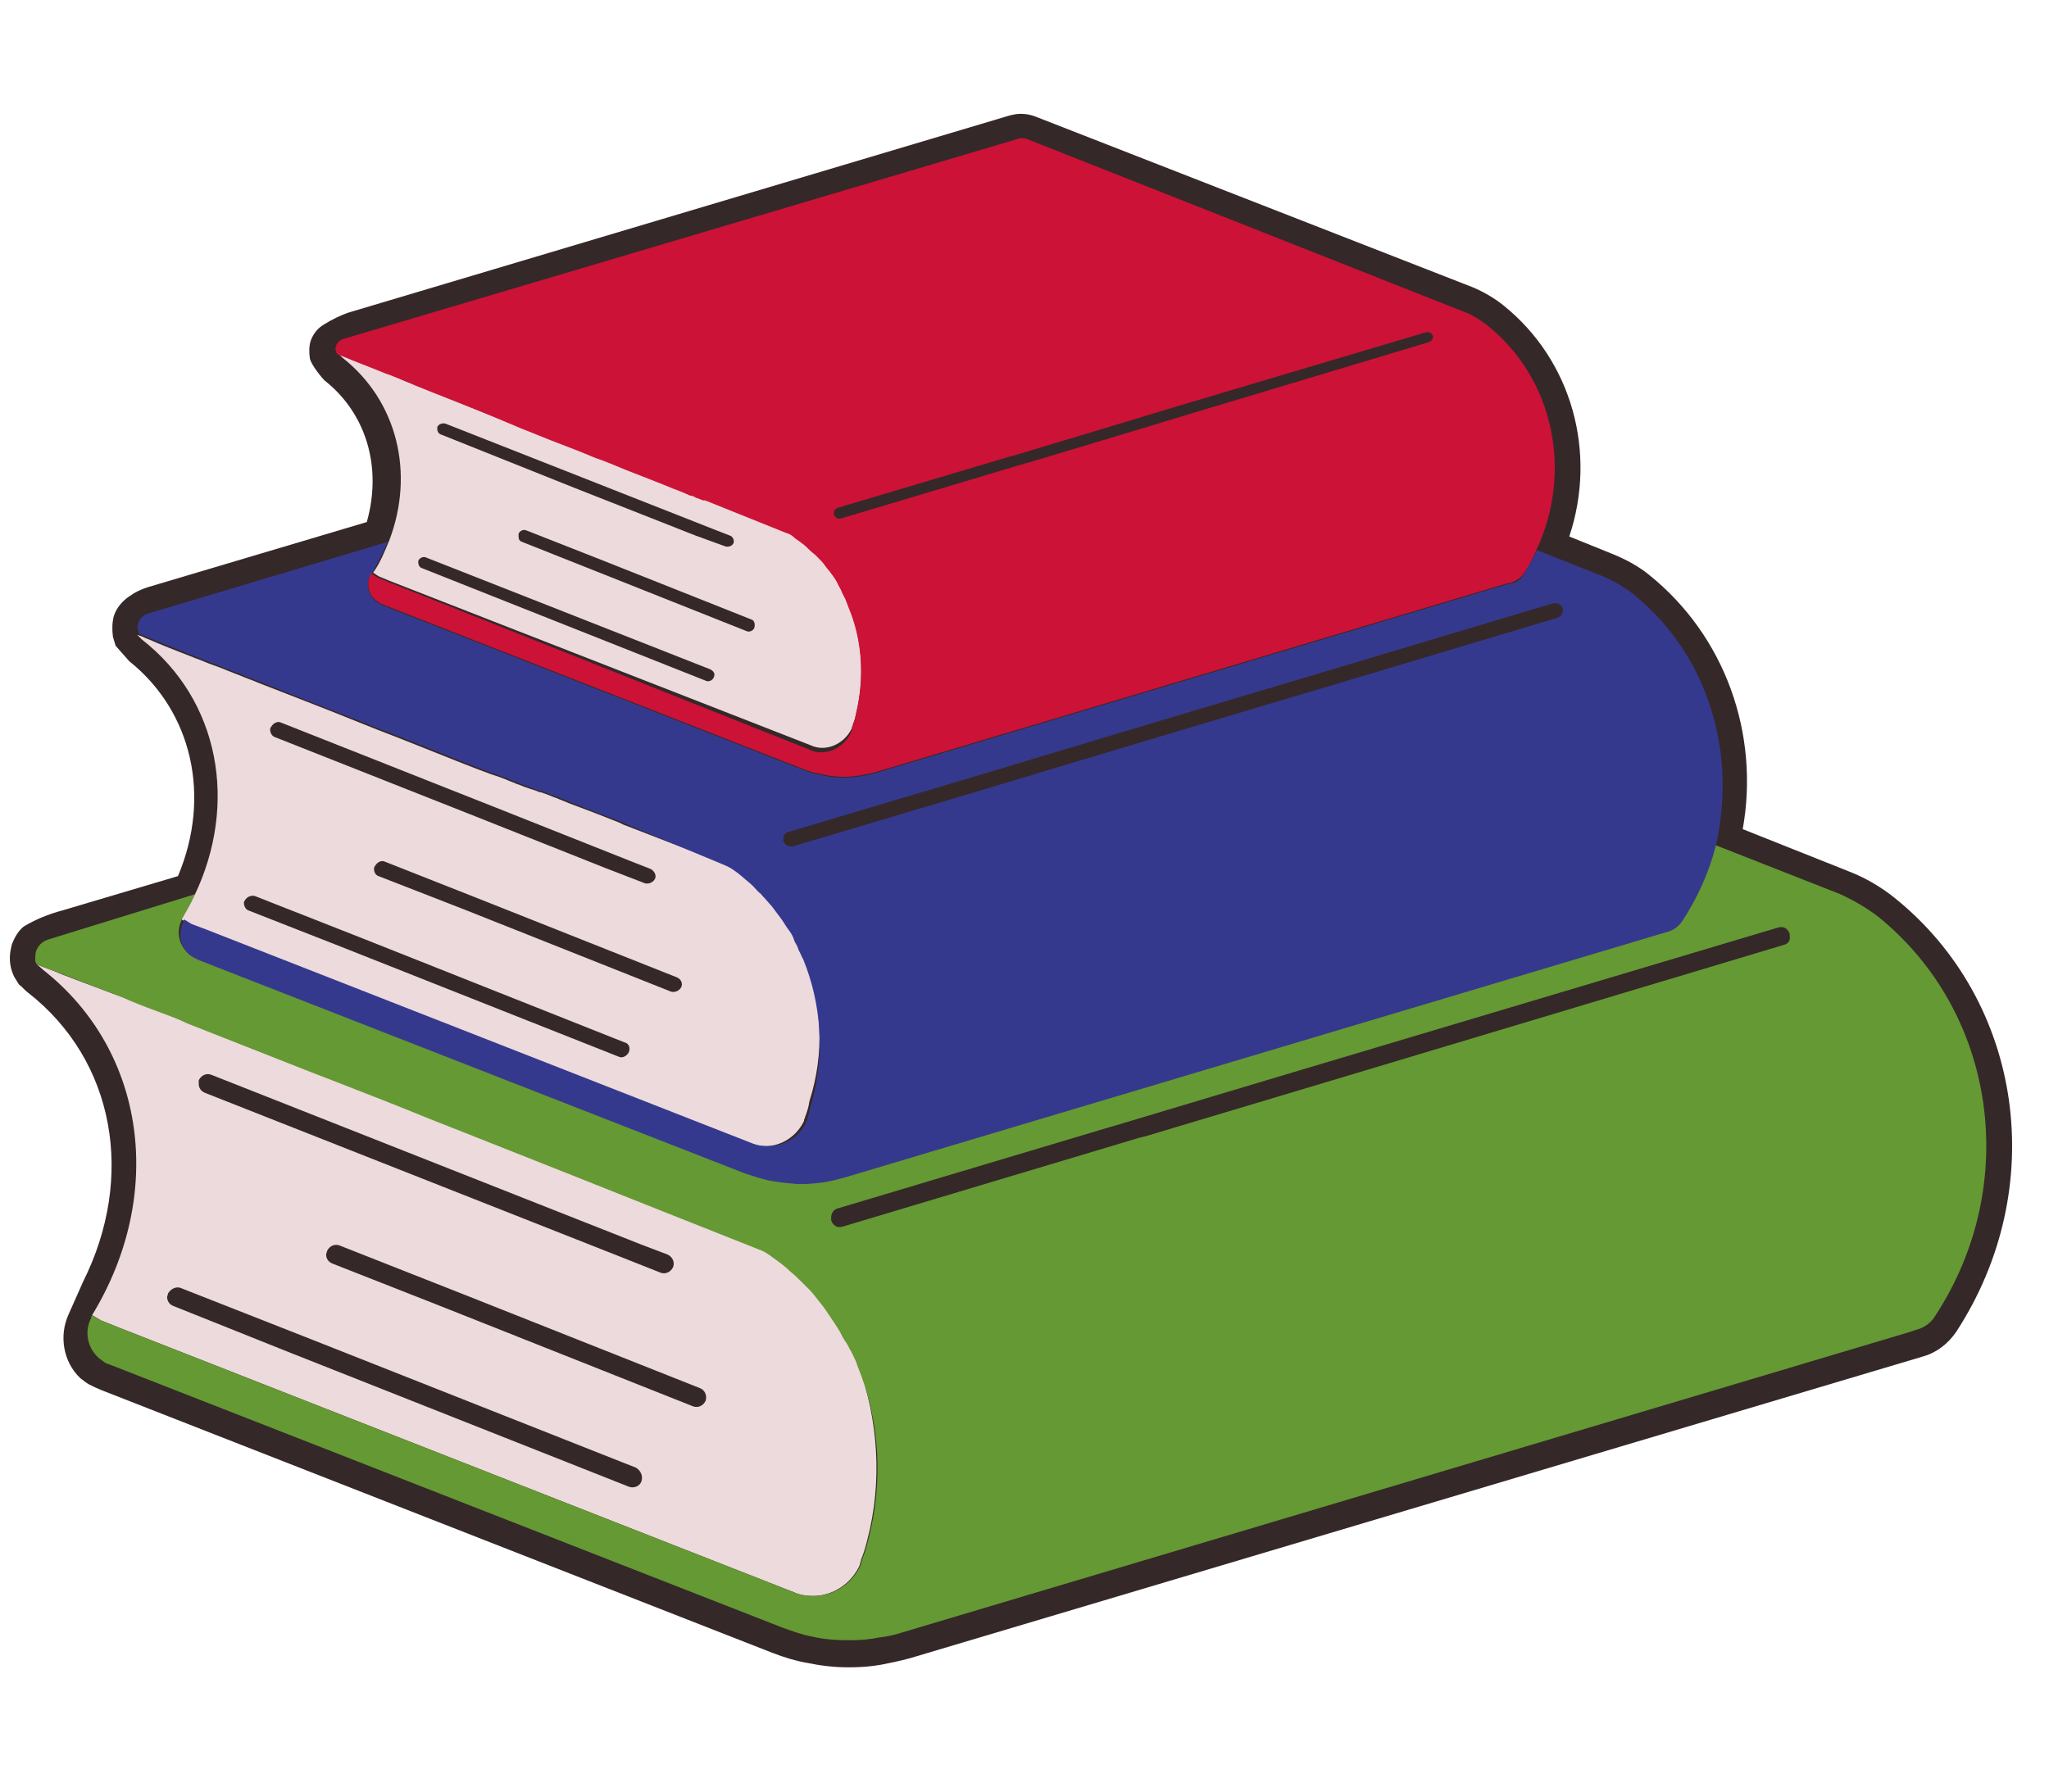 <?xml version="1.0" encoding="utf-8"?>
<!-- Generator: Adobe Illustrator 18.1.1, SVG Export Plug-In . SVG Version: 6.00 Build 0)  -->
<!DOCTYPE svg PUBLIC "-//W3C//DTD SVG 1.1//EN" "http://www.w3.org/Graphics/SVG/1.1/DTD/svg11.dtd">
<svg version="1.1" id="Layer_1" xmlns="http://www.w3.org/2000/svg" xmlns:xlink="http://www.w3.org/1999/xlink" x="0px" y="0px"
	 viewBox="0 0 226.8 198.4" enable-background="new 0 0 226.8 198.4" xml:space="preserve">
<path fill="#352829" d="M93.8,184.6c-1.5,0-3.1-0.2-4.5-0.5c-1.2-0.2-2.5-0.6-3.8-1.1l-74.3-29.1c-0.5-0.2-0.9-0.4-1.3-0.6
	c-0.4-0.2-0.7-0.5-1-0.7c-1.9-1.8-2.4-4.7-1.3-7.1l1.6-3.6c5.8-11.6,3.5-24.5-6.1-32c-0.3-0.2-0.7-0.7-1-0.9l-0.5-0.8
	c-0.2-0.4-0.3-0.7-0.4-1.1c-0.2-0.9-0.1-1.7,0.1-2.5c0.3-0.8,0.7-1.5,1.3-2h0c1.3-0.8,2.8-1.4,4.3-1.8l12.8-3.8
	c3.7-8.8,1.6-18.2-5.4-23.8l-1.5-1.7c-0.1-0.3-0.2-0.7-0.3-1c-0.1-0.8-0.1-1.5,0.1-2.3l0,0c0.3-0.9,0.9-1.6,1.6-2.1l0.6-0.4
	c0.5-0.3,1-0.5,1.6-0.7l24.2-7.2c1.7-6,0-12-4.7-15.7c-0.2-0.2-1.4-1.6-1.6-2.4c-0.1-0.7-0.1-1.4,0.1-2c0,0,0,0,0,0
	c0.3-0.8,0.8-1.4,1.5-1.8l0,0c0.8-0.5,1.8-1,2.7-1.3l73.1-21.8c0.4-0.1,0.8-0.2,1.3-0.2c0.5,0,1.1,0.1,1.6,0.3L163,31.8
	c1.2,0.5,2.4,1.2,3.4,2c7.6,6.1,10.4,16.3,7.3,25.6l4.7,1.9c1.5,0.6,3,1.4,4.2,2.4c8.3,6.7,12.2,17.5,10.3,28.1l11.8,4.7
	c1.8,0.7,3.5,1.7,5,2.9c14.3,11.5,17.2,32.2,6.8,48.1c-0.9,1.3-2.2,2.3-3.7,2.7l-112.1,33.4c-1.1,0.3-2.1,0.5-3.1,0.7
	c-1.1,0.2-2.3,0.3-3.5,0.3H93.8z"/>
<path fill="#EDDADC" d="M96,170.5c-0.2,0.8-0.4,1.5-0.7,2.2l0,0.1c0,0.1-0.1,0.2-0.1,0.3l0,0.1c-0.9,2.1-3,3.5-5.2,3.5
	c-0.7,0-1.5-0.1-2.1-0.4L13.2,147l-2-0.8l-1-0.6c8.1-13.3,6-29.2-5.4-38.2c-0.2-0.2-0.7-0.6-0.7-0.6s0.3,0.1,0.8,0.3l0.8,0.3
	c1.4,0.6,3.6,1.4,6.5,2.5l2.2,0.8c1.2,0.5,2.5,1,3.9,1.5l2.4,1c4.1,1.6,8.6,3.4,13.2,5.2c1,0.4,2,0.8,3.1,1.2
	c3.6,1.4,7.2,2.8,10.6,4.2c0.9,0.4,1.9,0.7,2.8,1.1c10.9,4.3,19.4,7.7,19.4,7.7l0.5,0.2l13.6,5.4c0.6,0.2,1.1,0.5,1.6,0.9
	c0.7,0.5,1.4,1,2,1.6c0.4,0.4,0.9,0.8,1.4,1.3c0.2,0.2,0.4,0.4,0.6,0.6c0.4,0.4,0.8,0.9,1.1,1.3c0.4,0.5,0.8,1,1.1,1.5
	c0.5,0.6,0.9,1.3,1.3,2c0.2,0.4,0.4,0.8,0.7,1.2c0.2,0.3,0.3,0.6,0.5,0.9l0.2,0.4c0.2,0.4,0.4,0.8,0.6,1.2
	C97.2,157.2,97.7,164,96,170.5z M22,120c0,0.4,0.2,0.8,0.7,1l45.1,17.8l5.3,2.1c0.5,0.2,1.1,0,1.4-0.6c0.2-0.5,0-1.1-0.6-1.4
	l-2.9-1.1L23.4,119c-0.5-0.2-1.1,0-1.4,0.6C22,119.7,22,119.8,22,120z M70.4,162.5l-35.4-14l-15-5.9c-0.5-0.2-1.1,0.1-1.4,0.6
	c0,0.1-0.1,0.3-0.1,0.4c0,0.4,0.2,0.8,0.7,1l12.5,5l37.9,15c0.5,0.2,1.2,0,1.4-0.6C71.2,163.4,70.9,162.8,70.4,162.5z M77.5,153.7
	l-25.7-10.2l-14.2-5.6c-0.5-0.2-1.1,0-1.4,0.6c0,0.1-0.1,0.3-0.1,0.4c0,0.4,0.2,0.8,0.7,1l11.7,4.6l28.2,11.2c0.5,0.2,1.1,0,1.4-0.6
	C78.3,154.5,78,153.9,77.5,153.7z"/>
<path fill="#659933" d="M207.9,101.5c-1.3-1-2.7-1.8-4.2-2.5l-14-5.5c-0.8,2.9-2,5.7-3.7,8.3c-0.4,0.6-1,1-1.7,1.2l-0.7,0.2
	l-90.4,27c-0.7,0.2-1.5,0.4-2.2,0.5c-0.8,0.1-1.6,0.2-2.5,0.2h-0.4c-1.1,0-2.1-0.1-3.2-0.4c-0.9-0.2-1.8-0.5-2.7-0.8l-60.4-23.6
	c-0.2-0.1-0.4-0.2-0.6-0.3c-1.3-0.8-1.8-2.5-1.1-3.9c0,0,0-0.1,0-0.1c0-0.1,0.1-0.1,0.1-0.2c0.5-0.8,1-1.7,1.4-2.6L5.4,104
	c0,0,0,0,0,0c-0.7,0.2-1.2,0.7-1.4,1.3c-0.1,0.3-0.1,0.7-0.1,1c0,0.2,0.1,0.4,0.2,0.5c0,0,0.3,0.1,0.8,0.3c0.2,0.1,0.5,0.2,0.8,0.3
	c1.4,0.5,3.6,1.4,6.5,2.5c0.7,0.3,1.4,0.5,2.2,0.9c1.2,0.5,2.5,1,3.9,1.5c0.8,0.3,1.6,0.6,2.4,1c4.1,1.6,8.6,3.4,13.2,5.2l3.1,1.2
	c3.6,1.4,7.2,2.8,10.6,4.2l2.8,1.1c10.9,4.3,19.4,7.7,19.4,7.7l0.5,0.2l13.6,5.4c0.6,0.2,1.1,0.5,1.6,0.9c0.7,0.5,1.4,1,2,1.6
	c0.5,0.4,0.9,0.8,1.4,1.3c0.2,0.2,0.4,0.4,0.6,0.6c0.4,0.4,0.8,0.9,1.1,1.3c0.4,0.5,0.8,1,1.1,1.5c0.4,0.6,0.9,1.3,1.3,2
	c0.2,0.4,0.4,0.8,0.7,1.2c0.2,0.3,0.3,0.6,0.5,0.9l0.2,0.4c0.2,0.4,0.4,0.8,0.5,1.2c2.5,6,2.9,12.9,1.2,19.3
	c-0.2,0.8-0.4,1.5-0.7,2.2l0,0.1c0,0.1-0.1,0.2-0.1,0.3l0,0.1c-0.9,2.1-3,3.5-5.2,3.5c-0.7,0-1.5-0.1-2.2-0.4L13.2,147l-2-0.8
	l-1-0.6c0,0.1-0.1,0.1-0.1,0.2c0,0,0,0.1,0,0.1c-0.9,1.7-0.3,3.8,1.3,4.8c0.2,0.2,0.5,0.3,0.8,0.4l74.4,29.1c1.1,0.4,2.2,0.8,3.3,1
	c1.3,0.3,2.6,0.4,3.9,0.4h0.4c1.1,0,2.1-0.1,3.1-0.3c0.9-0.1,1.8-0.3,2.7-0.6l111.3-33.2l0.9-0.3c0.8-0.2,1.6-0.8,2-1.5
	C223.7,131.2,221,112.1,207.9,101.5z M197.5,104.6l-51,15.3l-19.7,5.9L126,126l-32.7,9.8c-0.6,0.2-1.1-0.1-1.3-0.7
	c0-0.1,0-0.2,0-0.3c0-0.5,0.3-0.9,0.7-1l30.1-9l0.7-0.2l19.7-5.9l53.6-16c0.6-0.2,1.1,0.1,1.3,0.7c0,0.1,0,0.2,0,0.3
	C198.2,104.1,197.9,104.5,197.5,104.6z"/>
<path fill="#EDDADC" d="M89,106.1c-0.1-0.3-0.3-0.7-0.5-1l-0.1-0.3c-0.1-0.3-0.3-0.5-0.4-0.8c-0.2-0.3-0.4-0.7-0.5-1
	c-0.3-0.6-0.7-1.1-1.1-1.6c-0.3-0.4-0.6-0.8-0.9-1.2c-0.3-0.3-0.6-0.7-0.9-1c-0.2-0.2-0.3-0.3-0.5-0.5c-0.4-0.4-0.7-0.7-1.1-1.1
	c-0.5-0.5-1.1-0.9-1.6-1.3c-0.4-0.3-0.8-0.5-1.3-0.7L69,91.3l-0.4-0.2c0,0-2.2-0.9-5.7-2.2c-0.4-0.2-0.8-0.3-1.2-0.5
	c-0.6-0.2-1.2-0.5-1.9-0.7c0,0-0.1,0-0.1,0c-0.4-0.2-0.9-0.3-1.4-0.5c-0.4-0.1-0.7-0.3-1.1-0.4c-0.4-0.2-0.8-0.3-1.2-0.5
	c-0.5-0.2-1.1-0.4-1.7-0.6c-0.5-0.2-1.1-0.4-1.6-0.6l-2.3-0.9c-2.8-1.1-5.7-2.3-8.6-3.4l-2.5-1c-3.7-1.5-7.4-2.9-10.7-4.2
	c-0.7-0.3-1.3-0.5-2-0.8c-1.1-0.4-2.2-0.9-3.1-1.2c-0.6-0.2-1.2-0.5-1.8-0.7c-2.3-0.9-4.1-1.6-5.2-2.1c-0.3-0.1-0.5-0.2-0.7-0.3
	c-0.3-0.1-0.5-0.2-0.6-0.2c0.1,0.1,0.4,0.4,0.5,0.5c8.6,6.7,10.7,18.2,5.8,28.4c-0.4,0.9-0.9,1.7-1.4,2.6l0.8,0.5l1.6,0.6l60.5,23.7
	c0.6,0.2,1.1,0.3,1.7,0.3c1.8,0,3.5-1.1,4.3-2.8l0-0.1c0-0.1,0.1-0.2,0.1-0.2l0-0.1c0.2-0.5,0.4-1.1,0.5-1.8
	C91.3,116.6,91,111,89,106.1z M30.4,81.6c-0.3-0.1-0.5-0.5-0.5-0.8c0-0.1,0-0.2,0.1-0.3c0.2-0.4,0.7-0.7,1.1-0.5l23.5,9.3l15.1,6
	l2.3,0.9c0.4,0.2,0.7,0.7,0.5,1.1c-0.2,0.4-0.7,0.6-1.1,0.5L67,96.1l-15.1-6L30.4,81.6z M69.6,116.5c-0.2,0.4-0.7,0.7-1.1,0.5
	l-30.8-12.2l-10.2-4c-0.3-0.1-0.5-0.5-0.5-0.8c0-0.1,0-0.2,0.1-0.3c0.2-0.4,0.7-0.6,1.1-0.5l12.2,4.8l28.7,11.4
	C69.6,115.5,69.8,116,69.6,116.5z M75.4,109.3c-0.2,0.4-0.7,0.6-1.1,0.5l-22.9-9.1L41.9,97c-0.3-0.1-0.5-0.4-0.5-0.8
	c0-0.1,0-0.2,0.1-0.3c0.2-0.4,0.7-0.7,1.1-0.5L54,99.9l20.9,8.3C75.4,108.4,75.6,108.9,75.4,109.3z"/>
<path fill="#35398E" d="M180.8,65.8c-1-0.8-2.2-1.5-3.4-2l-7.3-2.9c-0.4,1-1,1.9-1.5,2.8c-0.3,0.5-0.8,0.8-1.3,0.9l-0.5,0.1
	L97.2,85.5c-0.6,0.2-1.1,0.3-1.7,0.4c-0.6,0.1-1.3,0.2-1.9,0.2h-0.3c-0.8,0-1.6-0.1-2.4-0.3c-0.7-0.1-1.4-0.3-2.1-0.6L42.3,67
	c-0.2-0.1-0.3-0.2-0.5-0.3c-1-0.6-1.4-2-0.8-3c0,0,0,0,0,0c0,0,0-0.1,0.1-0.1c0.7-1.2,1.3-2.4,1.8-3.6l-26.4,7.9c0,0,0,0,0,0
	c-0.5,0.1-1,0.5-1.2,1.1c-0.1,0.3-0.1,0.6,0,0.8c0,0.2,0.1,0.3,0.1,0.4c0,0,0,0,0,0c0.1,0,0.3,0.1,0.6,0.2c0.2,0.1,0.4,0.2,0.7,0.3
	c1.1,0.5,3,1.2,5.2,2.1c0.6,0.2,1.2,0.5,1.8,0.7c1,0.4,2,0.8,3.1,1.2c0.6,0.3,1.3,0.5,2,0.8c3.3,1.3,7,2.8,10.7,4.2l2.5,1
	c2.9,1.1,5.8,2.3,8.6,3.4l2.3,0.9c0.5,0.2,1.1,0.4,1.6,0.6c0.6,0.2,1.1,0.4,1.7,0.6c0.4,0.2,0.8,0.3,1.2,0.5
	c0.4,0.1,0.7,0.3,1.1,0.4c0.5,0.2,0.9,0.4,1.4,0.5c0,0,0.1,0,0.1,0c0.7,0.3,1.3,0.5,1.9,0.7c0.4,0.2,0.8,0.3,1.2,0.5
	c3.5,1.4,5.7,2.2,5.7,2.2l0.4,0.2L80,95.7c0.5,0.2,0.9,0.4,1.3,0.7c0.6,0.4,1.1,0.9,1.6,1.3c0.4,0.3,0.7,0.7,1.1,1.1
	c0.2,0.1,0.3,0.3,0.5,0.5c0.3,0.3,0.6,0.7,0.9,1c0.3,0.4,0.6,0.8,0.9,1.2c0.4,0.5,0.7,1.1,1.1,1.6c0.2,0.3,0.4,0.6,0.5,1
	c0.1,0.3,0.3,0.5,0.4,0.8l0.1,0.3c0.2,0.3,0.3,0.7,0.5,1c2,4.9,2.4,10.4,1,15.7c-0.2,0.6-0.3,1.2-0.5,1.8l0,0.1
	c0,0.1-0.1,0.2-0.1,0.2l0,0.1c-0.7,1.7-2.4,2.8-4.3,2.8c-0.6,0-1.2-0.1-1.7-0.3l-60.5-23.7l-1.6-0.6l-0.8-0.5c0,0-0.1,0.1-0.1,0.2
	c0,0,0,0,0,0.1c-0.7,1.4-0.3,3.1,1.1,3.9c0.2,0.1,0.4,0.2,0.6,0.3l60.4,23.6c0.9,0.3,1.8,0.6,2.7,0.8c1,0.2,2.1,0.3,3.2,0.4h0.4
	c0.9,0,1.7-0.1,2.5-0.2c0.7-0.1,1.4-0.3,2.2-0.5l90.4-27l0.7-0.2c0.7-0.2,1.3-0.6,1.7-1.2c1.7-2.6,3-5.5,3.7-8.3
	C192.3,83.4,189.1,72.5,180.8,65.8z M172.4,68.4L146,76.3l-15.1,4.5l-16,4.8l-0.6,0.2l-26.5,7.9c-0.5,0.1-0.9-0.1-1.1-0.6
	c0-0.1,0-0.2,0-0.2c0-0.4,0.2-0.7,0.6-0.8l24.5-7.3l0.6-0.2l16-4.8l15.1-4.5l28.4-8.5c0.5-0.1,0.9,0.1,1.1,0.6c0,0.1,0,0.2,0,0.2
	C173,67.9,172.7,68.3,172.4,68.4z"/>
<path fill="#EDDADC" d="M93.9,67c-0.1-0.3-0.2-0.5-0.3-0.8L93.5,66c-0.1-0.2-0.2-0.4-0.3-0.6c-0.1-0.3-0.3-0.5-0.4-0.8
	c-0.3-0.4-0.5-0.9-0.8-1.3c-0.2-0.3-0.5-0.6-0.7-0.9c-0.2-0.3-0.5-0.5-0.7-0.8c-0.1-0.1-0.2-0.3-0.4-0.4c-0.3-0.3-0.6-0.6-0.9-0.8
	c-0.4-0.4-0.8-0.7-1.3-1c-0.3-0.2-0.6-0.4-1-0.6l-8.5-3.4l-0.3-0.1c0,0,0,0-0.1,0c0,0-0.1,0-0.1,0c-0.2-0.1-0.4-0.2-0.8-0.3
	c-0.1,0-0.3-0.1-0.4-0.2c-0.2-0.1-0.4-0.1-0.6-0.2c-0.4-0.2-0.9-0.4-1.5-0.6c-1.4-0.6-3.3-1.3-5.3-2.1c-1-0.4-2.2-0.9-3.3-1.3
	L64.4,50c-2.1-0.9-4.4-1.7-6.6-2.6l-1.9-0.8c-2.9-1.1-5.7-2.3-8.2-3.3c-0.5-0.2-1-0.4-1.5-0.6c-0.9-0.3-1.7-0.6-2.4-1
	c-0.5-0.2-0.9-0.4-1.3-0.5c-1.8-0.7-3.2-1.2-4-1.6c-0.2-0.1-0.4-0.1-0.5-0.2c-0.3-0.1-0.4-0.2-0.5-0.2c0.1,0.1,0.3,0.3,0.4,0.4
	c6.1,4.8,8,12.8,5.2,20.2c-0.5,1.2-1,2.5-1.8,3.6l0.6,0.4l1.2,0.5l46.6,18.2c0.4,0.2,0.9,0.3,1.3,0.3c1.4,0,2.7-0.9,3.3-2.2l0-0.1
	c0-0.1,0.1-0.1,0.1-0.2l0-0.1c0.2-0.4,0.3-0.9,0.4-1.4C95.7,75,95.5,70.8,93.9,67z M48.8,48.1c-0.3-0.1-0.4-0.4-0.4-0.6
	c0-0.1,0-0.2,0-0.2c0.1-0.3,0.5-0.5,0.9-0.4l16,6.3L79,58.6l1.8,0.7c0.3,0.1,0.5,0.5,0.4,0.8c-0.1,0.3-0.5,0.5-0.9,0.4L77,59.3
	l-13.7-5.4L48.8,48.1z M79,75c-0.1,0.3-0.5,0.5-0.8,0.4L54.5,66l-7.8-3.1c-0.3-0.1-0.4-0.4-0.4-0.6c0-0.1,0-0.2,0-0.2
	c0.1-0.3,0.5-0.5,0.8-0.4l9.4,3.7l22.1,8.7C79,74.3,79.2,74.6,79,75z M83.5,69.5c-0.1,0.3-0.5,0.5-0.8,0.4l-17.6-7l-7.3-2.9
	c-0.3-0.1-0.4-0.3-0.4-0.6c0-0.1,0-0.2,0-0.3c0.1-0.3,0.5-0.5,0.8-0.4l8.9,3.5l16.1,6.4C83.5,68.7,83.6,69.1,83.5,69.5z"/>
<path fill="#CC1236" d="M164.6,36c-0.8-0.6-1.7-1.2-2.6-1.5l-48.3-19.1c-0.2-0.1-0.4-0.1-0.6-0.1c-0.2,0-0.3,0-0.5,0.1L38.1,37.5
	c0,0,0,0,0,0c-0.4,0.1-0.8,0.4-0.9,0.8c-0.1,0.2-0.1,0.4,0,0.6c0,0.1,0.1,0.2,0.1,0.3c0,0,0,0,0,0c0,0,0.2,0.1,0.5,0.2
	c0.2,0.1,0.3,0.1,0.5,0.2c0.9,0.4,2.3,0.9,4,1.6c0.4,0.2,0.9,0.3,1.3,0.5c0.8,0.3,1.6,0.6,2.4,1c0.5,0.2,1,0.4,1.5,0.6
	c2.5,1,5.4,2.1,8.2,3.3l1.9,0.8c2.2,0.9,4.5,1.8,6.6,2.6l1.7,0.7c1.2,0.4,2.3,0.9,3.3,1.3c2,0.8,3.9,1.5,5.3,2.1
	c0.6,0.2,1,0.4,1.5,0.6c0.2,0.1,0.4,0.2,0.6,0.2c0.2,0.1,0.3,0.1,0.4,0.2c0.3,0.1,0.6,0.2,0.8,0.3c0,0,0.1,0,0.1,0
	c0.1,0,0.1,0,0.1,0l0.3,0.1L87,59c0.4,0.1,0.7,0.3,1,0.6c0.4,0.3,0.9,0.6,1.3,1c0.3,0.3,0.5,0.5,0.9,0.8c0.1,0.1,0.2,0.2,0.4,0.4
	c0.3,0.3,0.5,0.5,0.7,0.8c0.2,0.3,0.5,0.6,0.7,0.9c0.3,0.4,0.6,0.8,0.8,1.3c0.1,0.2,0.3,0.5,0.4,0.8c0.1,0.2,0.2,0.4,0.3,0.6
	l0.1,0.2c0.1,0.3,0.2,0.5,0.3,0.8c1.6,3.8,1.8,8,0.8,12.1c-0.1,0.5-0.3,0.9-0.4,1.4l0,0.1c0,0.1,0,0.1-0.1,0.2l0,0.1
	c-0.6,1.3-1.9,2.2-3.3,2.2c-0.5,0-0.9-0.1-1.3-0.3L42.9,64.4l-1.2-0.5l-0.6-0.4c0,0-0.1,0.1-0.1,0.1c0,0,0,0,0,0
	c-0.5,1.1-0.2,2.4,0.8,3c0.1,0.1,0.3,0.2,0.5,0.3l46.5,18.2c0.7,0.3,1.4,0.5,2.1,0.6c0.8,0.2,1.6,0.3,2.4,0.3h0.3
	c0.7,0,1.3-0.1,1.9-0.2c0.5-0.1,1.1-0.2,1.7-0.4l69.6-20.8l0.5-0.1c0.5-0.2,1-0.5,1.3-0.9c0.6-0.9,1.1-1.8,1.5-2.8
	C174.1,52.2,172,41.9,164.6,36z M158.1,37.9l-26.3,7.9l-5.6,1.7l-12.3,3.7l-0.4,0.1l-20.4,6.1c-0.3,0.1-0.7-0.1-0.8-0.4
	c0-0.1,0-0.1,0-0.2c0-0.3,0.2-0.5,0.5-0.6l18.8-5.6l0.4-0.1l12.3-3.7l5.6-1.7l27.9-8.3c0.4-0.1,0.7,0.1,0.8,0.4c0,0.1,0,0.1,0,0.2
	C158.6,37.6,158.4,37.8,158.1,37.9z"/>
</svg>

